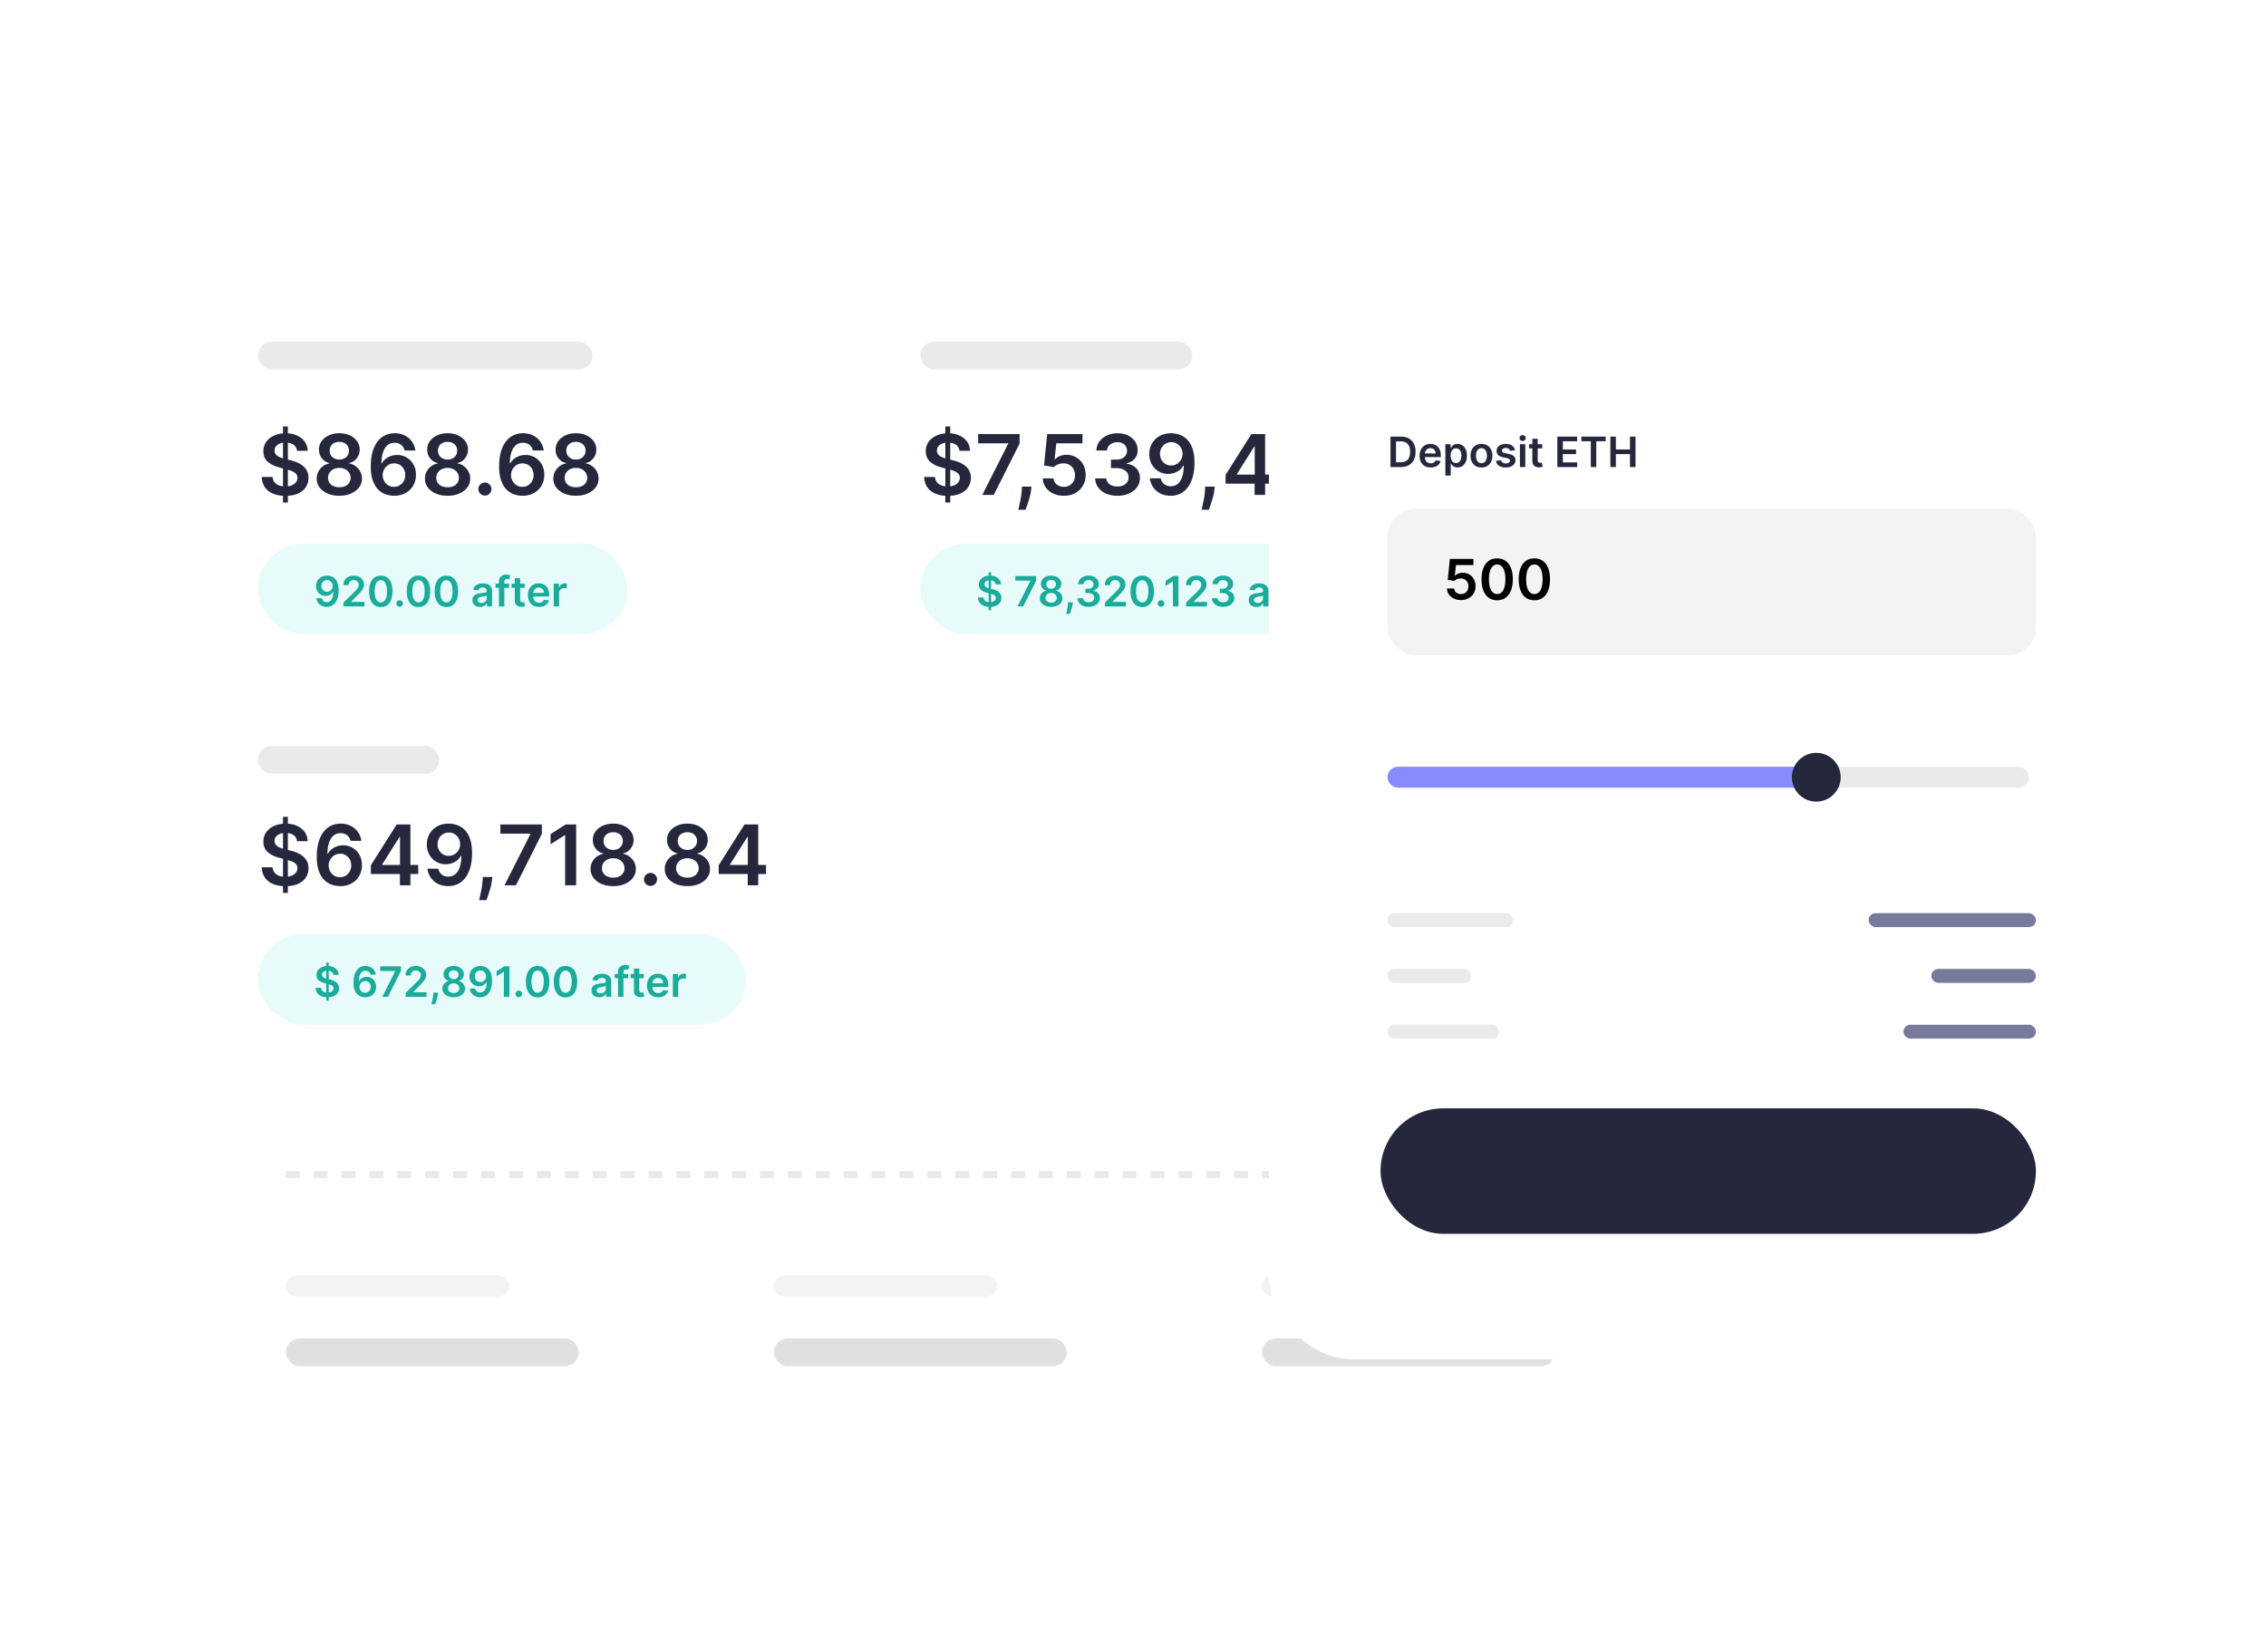 <svg xmlns="http://www.w3.org/2000/svg" width="325" height="237" fill="none" xmlns:v="https://vecta.io/nano"><style><![CDATA[.B{fill:#eaeaea}.C{fill:#25273d}.D{fill:#f1f3f4}.E{fill:#e0e0e0}.F{fill:#e7fcfa}.G{fill:#1aab9b}.H{fill:#787a9b}.I{color-interpolation-filters:sRGB}.J{flood-opacity:0}]]></style><rect opacity=".5" width="325" height="237" rx="16" fill="#fff"/><mask id="A" maskUnits="userSpaceOnUse" x="0" y="0" width="325" height="237" mask-type="alpha"><rect width="325" height="237" rx="16" fill="#fff"/></mask><g mask="url(#A)"><g filter="url(#B)"><rect x="16" y="20" width="245" height="197" rx="16" fill="#fff"/></g><rect x="41" y="183" width="32" height="3" rx="1.5" class="D"/><rect x="41" y="192" width="42" height="4" rx="2" class="E"/><rect x="111" y="183" width="32" height="3" rx="1.5" class="D"/><rect x="111" y="192" width="42" height="4" rx="2" class="E"/><rect x="181" y="183" width="32" height="3" rx="1.5" class="D"/><rect x="181" y="192" width="42" height="4" rx="2" class="E"/><path stroke="#eaeaea" stroke-dasharray="2 2" d="M41 168.5h195"/><path d="M135.588 72.091V61.182h.699v10.909h-.699zm2.016-7.419c-.04-.372-.208-.662-.503-.869s-.673-.311-1.142-.311c-.33 0-.612.05-.848.149s-.416.234-.541.405-.189.365-.192.584c0 .182.041.339.123.473a1.14 1.14 0 0 0 .346.341 2.41 2.41 0 0 0 .481.23 5.17 5.17 0 0 0 .533.158l.818.204a5.62 5.62 0 0 1 .95.311 3.36 3.36 0 0 1 .823.494c.244.199.437.439.579.72s.213.611.213.989a2.36 2.36 0 0 1-.392 1.351c-.261.386-.639.689-1.133.908s-1.087.324-1.786.324c-.679 0-1.268-.105-1.768-.315s-.887-.517-1.168-.921-.429-.895-.452-1.474h1.556c.023.304.116.557.281.759s.379.352.644.452.565.149.894.149a2.45 2.45 0 0 0 .904-.153 1.47 1.47 0 0 0 .614-.435 1.05 1.05 0 0 0 .225-.656c-.002-.227-.069-.415-.2-.562s-.314-.276-.55-.375a5.28 5.28 0 0 0-.818-.273l-.993-.256c-.718-.185-1.287-.465-1.704-.84s-.622-.879-.622-1.504c0-.514.139-.965.417-1.351s.664-.686 1.146-.899 1.03-.324 1.641-.324c.619 0 1.162.108 1.628.324s.837.51 1.104.891.404.813.413 1.304h-1.521zM140.888 71l3.712-7.347v-.06h-4.308v-1.321h5.944v1.351L142.529 71h-1.641zm7.052-1.193l-.056.469a7.03 7.03 0 0 1-.213 1.091l-.315 1.027-.269.737h-1.039l.162-.707.204-1.006c.065-.372.109-.75.132-1.133l.03-.477h1.364zm4.639 1.313c-.568 0-1.077-.106-1.525-.32s-.806-.511-1.07-.886-.401-.804-.418-1.287h1.534a1.21 1.21 0 0 0 .465.878c.281.224.619.337 1.014.337a1.6 1.6 0 0 0 .827-.213 1.53 1.53 0 0 0 .571-.592c.139-.253.207-.541.204-.865.003-.33-.066-.622-.208-.878a1.56 1.56 0 0 0-.584-.601c-.247-.148-.531-.222-.852-.222a2.03 2.03 0 0 0-.772.145 1.58 1.58 0 0 0-.601.392l-1.427-.234.456-4.5h5.062v1.321h-3.754l-.251 2.314h.051c.162-.19.39-.348.686-.473s.619-.192.971-.192c.529 0 1 .125 1.415.375s.742.588.98 1.023.358.932.358 1.491c0 .577-.133 1.091-.4 1.543a2.83 2.83 0 0 1-1.104 1.061c-.469.256-1.011.383-1.628.383zm7.692 0c-.614 0-1.159-.105-1.636-.315s-.85-.503-1.125-.878-.422-.808-.439-1.3h1.602a1.06 1.06 0 0 0 .234.618c.142.173.331.308.567.405s.5.145.793.145a2.02 2.02 0 0 0 .831-.162c.241-.111.43-.264.566-.46a1.13 1.13 0 0 0 .201-.678c.003-.264-.066-.497-.205-.699s-.341-.359-.605-.473-.577-.17-.946-.17h-.771v-1.219h.771c.304 0 .57-.052.797-.158a1.29 1.29 0 0 0 .541-.443c.131-.193.195-.416.192-.669.003-.247-.053-.462-.166-.643s-.269-.328-.473-.43-.439-.153-.712-.153c-.267 0-.514.048-.741.145s-.411.234-.55.413-.213.386-.222.631h-1.521a2.21 2.21 0 0 1 .422-1.287 2.72 2.72 0 0 1 1.091-.869c.454-.21.964-.315 1.53-.315.582 0 1.088.109 1.517.328s.765.507 1.001.874.354.771.354 1.214c.003.492-.142.903-.435 1.236a2.04 2.04 0 0 1-1.142.652v.068c.614.085 1.084.313 1.41.682s.493.822.491 1.368c0 .489-.14.926-.418 1.313s-.656.685-1.142.903-1.037.328-1.662.328zm7.714-8.966a3.58 3.58 0 0 1 1.219.222c.398.142.756.375 1.074.699s.571.751.758 1.291.281 1.207.281 2.003c.003.75-.076 1.42-.238 2.011s-.388 1.085-.686 1.491-.658.716-1.078.929-.894.32-1.419.32c-.552 0-1.04-.108-1.466-.324s-.766-.511-1.027-.886-.422-.804-.482-1.287h1.556c.079.346.241.622.485.827s.559.303.934.303a1.55 1.55 0 0 0 1.397-.788c.327-.526.49-1.256.49-2.19h-.059c-.139.25-.32.466-.541.648s-.473.317-.755.413-.574.145-.886.145c-.511 0-.972-.122-1.381-.367a2.68 2.68 0 0 1-.967-1.006c-.236-.426-.355-.913-.358-1.462 0-.568.131-1.078.392-1.53a2.84 2.84 0 0 1 1.104-1.074c.471-.264 1.022-.394 1.653-.388zm.004 1.278a1.57 1.57 0 0 0-.831.226c-.244.148-.437.349-.579.605a1.73 1.73 0 0 0-.209.848c.003.31.072.591.209.844s.328.453.567.601a1.55 1.55 0 0 0 .826.222c.23 0 .445-.044.644-.132a1.6 1.6 0 0 0 .52-.367 1.74 1.74 0 0 0 .349-.541c.085-.202.127-.415.124-.639a1.66 1.66 0 0 0-.213-.827 1.65 1.65 0 0 0-.576-.609c-.241-.153-.518-.23-.831-.23zm6.236 6.375l-.056.469a6.8 6.8 0 0 1-.213 1.091l-.315 1.027-.268.737h-1.04l.162-.707.204-1.006a9.65 9.65 0 0 0 .132-1.133l.03-.477h1.364zm1.553-.426v-1.257l3.703-5.851h1.048v1.79h-.639l-2.493 3.95v.068h5.169v1.3h-6.788zM179.941 71v-2.003l.017-.562v-6.162h1.492V71h-1.509zm7.183.119c-.418-.003-.825-.075-1.223-.217s-.756-.379-1.074-.703-.571-.76-.758-1.3-.28-1.214-.277-2.016c0-.747.079-1.413.238-1.999s.388-1.08.686-1.483.658-.716 1.078-.929.897-.32 1.419-.32c.549 0 1.035.108 1.458.324s.77.511 1.031.886.423.793.486 1.261h-1.556c-.079-.335-.242-.602-.49-.801s-.554-.303-.929-.303a1.55 1.55 0 0 0-1.397.788c-.324.525-.488 1.247-.49 2.165h.059c.14-.25.32-.465.541-.643s.472-.317.75-.413a2.66 2.66 0 0 1 .891-.149c.511 0 .97.122 1.377.366a2.66 2.66 0 0 1 .971 1.01c.239.426.357.915.354 1.466.003.574-.128 1.09-.392 1.547a2.84 2.84 0 0 1-1.104 1.074c-.472.261-1.021.391-1.649.388zm-.009-1.278a1.55 1.55 0 0 0 .831-.226 1.63 1.63 0 0 0 .58-.609 1.71 1.71 0 0 0 .209-.861c.003-.312-.066-.595-.205-.848a1.55 1.55 0 0 0-1.393-.822c-.23 0-.445.044-.644.132a1.6 1.6 0 0 0-.52.367c-.147.153-.264.332-.349.537s-.125.418-.128.648c.003.304.074.584.213.84s.331.46.575.614.522.23.831.23zM192.029 71l3.711-7.347v-.06h-4.308v-1.321h5.945v1.351L193.669 71h-1.64zm6.19.094a.91.91 0 0 1-.664-.273.88.88 0 0 1-.273-.665.87.87 0 0 1 .273-.656.91.91 0 0 1 .664-.273c.25 0 .468.091.652.273s.283.401.286.656a.91.91 0 0 1-.136.473c-.086.142-.199.256-.341.341a.89.89 0 0 1-.461.124zm5.37.025a3.68 3.68 0 0 1-1.223-.217c-.398-.145-.756-.379-1.074-.703s-.571-.76-.759-1.3-.279-1.214-.277-2.016c0-.747.08-1.413.239-1.999s.388-1.08.686-1.483.658-.716 1.078-.929.897-.32 1.419-.32c.549 0 1.034.108 1.458.324s.77.511 1.031.886.423.793.486 1.261h-1.556a1.41 1.41 0 0 0-.49-.801c-.244-.202-.554-.303-.929-.303a1.55 1.55 0 0 0-1.397.788c-.324.525-.488 1.247-.491 2.165h.06a2.19 2.19 0 0 1 .541-.643c.222-.179.472-.317.75-.413s.578-.149.891-.149c.511 0 .97.122 1.376.366a2.66 2.66 0 0 1 .972 1.01c.239.426.357.915.354 1.466.003.574-.128 1.09-.392 1.547a2.85 2.85 0 0 1-1.104 1.074c-.472.261-1.021.391-1.649.388zm-.009-1.278a1.55 1.55 0 0 0 .831-.226 1.63 1.63 0 0 0 .58-.609 1.72 1.72 0 0 0 .209-.861c.002-.312-.066-.595-.205-.848a1.55 1.55 0 0 0-1.393-.822 1.57 1.57 0 0 0-.644.132 1.6 1.6 0 0 0-.52.367 1.71 1.71 0 0 0-.349.537c-.083.202-.125.418-.128.648.003.304.074.584.213.84s.331.46.575.614.522.23.831.23zm7.726 1.278c-.614 0-1.159-.105-1.636-.315s-.85-.503-1.125-.878-.422-.808-.439-1.3h1.602a1.06 1.06 0 0 0 .234.618c.143.173.331.308.567.405s.5.145.793.145a2.02 2.02 0 0 0 .831-.162c.241-.111.43-.264.567-.46s.203-.422.2-.678a1.17 1.17 0 0 0-.205-.699c-.139-.202-.341-.359-.605-.473s-.577-.17-.946-.17h-.771v-1.219h.771c.304 0 .57-.052.797-.158s.411-.253.541-.443.195-.416.192-.669c.003-.247-.053-.462-.166-.643s-.269-.328-.473-.43-.439-.153-.712-.153c-.267 0-.514.048-.741.145s-.411.234-.55.413-.213.386-.222.631h-1.521a2.21 2.21 0 0 1 .422-1.287 2.72 2.72 0 0 1 1.091-.869c.454-.21.964-.315 1.53-.315.582 0 1.088.109 1.517.328s.765.507 1.001.874.354.771.354 1.214c.003.492-.142.903-.435 1.236a2.04 2.04 0 0 1-1.142.652v.068c.614.085 1.084.313 1.411.682s.493.822.49 1.368c0 .489-.14.926-.418 1.313s-.656.685-1.142.903-1.037.328-1.662.328z" class="C"/><rect x="132" y="49" width="39" height="4" rx="2" class="B"/><rect x="132" y="78" width="69" height="13" rx="6.5" class="F"/><path d="M141.794 87.546v-5.455h.349v5.455h-.349zm1.008-3.71a.58.58 0 0 0-.252-.435c-.146-.104-.336-.156-.571-.156-.164 0-.306.025-.424.075s-.208.117-.27.202-.095.183-.096.292c0 .091.021.17.062.237a.56.56 0 0 0 .172.17c.073.045.153.084.241.115a2.6 2.6 0 0 0 .266.079l.409.102a2.82 2.82 0 0 1 .476.156c.153.065.29.148.411.247a1.1 1.1 0 0 1 .29.36c.071.141.106.305.106.494a1.18 1.18 0 0 1-.196.675c-.131.193-.319.344-.567.454s-.543.162-.892.162c-.34 0-.635-.053-.885-.158s-.443-.258-.583-.46-.215-.448-.226-.737h.777a.67.67 0 0 0 .141.379c.082.101.19.176.322.226a1.27 1.27 0 0 0 .447.075c.172 0 .323-.026.452-.077a.73.73 0 0 0 .307-.217c.074-.094.111-.203.113-.328-.002-.114-.035-.207-.1-.281a.74.74 0 0 0-.275-.187 2.67 2.67 0 0 0-.409-.136l-.497-.128c-.359-.092-.643-.232-.852-.42s-.311-.44-.311-.752a1.12 1.12 0 0 1 .209-.675c.14-.193.331-.343.573-.45s.515-.162.82-.162.581.054.814.162.418.255.552.445a1.14 1.14 0 0 1 .206.652h-.76zm3.13 3.164l1.856-3.673v-.03h-2.154v-.66h2.972v.675L146.753 87h-.821zm4.825.06a2.1 2.1 0 0 1-.843-.16c-.245-.107-.437-.252-.576-.437a1.02 1.02 0 0 1-.204-.633 1.04 1.04 0 0 1 .119-.505c.081-.153.19-.281.328-.383s.294-.17.465-.198v-.03a.92.92 0 0 1-.546-.343c-.138-.18-.206-.388-.204-.624a.99.99 0 0 1 .187-.601c.127-.176.3-.315.52-.416a1.77 1.77 0 0 1 .754-.153c.28 0 .529.051.748.153s.394.239.52.416.192.376.192.601a.99.99 0 0 1-.211.624.92.92 0 0 1-.539.343v.03a1.03 1.03 0 0 1 .46.198c.138.102.247.23.328.383s.124.322.124.505a1.03 1.03 0 0 1-.209.633c-.139.185-.331.33-.575.437s-.522.16-.838.16zm0-.609a1.01 1.01 0 0 0 .426-.083c.121-.057.215-.136.282-.239a.65.65 0 0 0 .102-.354.66.66 0 0 0-.109-.369.71.71 0 0 0-.287-.254c-.121-.061-.259-.092-.414-.092a.92.92 0 0 0-.417.092.73.73 0 0 0-.29.254.64.64 0 0 0-.102.369c-.002.133.031.251.098.354s.16.18.281.236.266.085.43.085zm0-1.988c.134 0 .252-.027.354-.081s.185-.129.245-.226a.64.64 0 0 0 .092-.335.63.63 0 0 0-.09-.328c-.058-.095-.139-.168-.243-.22a.78.78 0 0 0-.358-.079c-.138 0-.259.026-.364.079s-.185.124-.243.22a.61.61 0 0 0-.083.328c-.001.126.027.238.085.335s.142.17.245.226.225.081.36.081zm3.107 1.941l-.027.234c-.02.179-.056.361-.107.545l-.158.514-.134.369h-.52l.081-.354.103-.503a5.29 5.29 0 0 0 .066-.567l.015-.239h.681zm2.275.656c-.306 0-.579-.053-.818-.158s-.425-.251-.562-.439a1.14 1.14 0 0 1-.22-.65h.801a.53.53 0 0 0 .118.309.7.7 0 0 0 .283.202c.118.048.25.072.396.072a1.01 1.01 0 0 0 .416-.081c.12-.055.215-.132.283-.23s.102-.211.1-.339a.58.58 0 0 0-.102-.35c-.07-.101-.17-.18-.303-.237a1.18 1.18 0 0 0-.473-.085h-.385v-.609h.385c.152 0 .285-.026.399-.079a.64.64 0 0 0 .27-.222.56.56 0 0 0 .096-.335c.002-.124-.026-.231-.083-.322a.56.56 0 0 0-.236-.215.78.78 0 0 0-.356-.077.94.94 0 0 0-.371.072.68.68 0 0 0-.275.207c-.069.088-.106.193-.11.315h-.761a1.11 1.11 0 0 1 .211-.644 1.36 1.36 0 0 1 .545-.435c.228-.105.482-.158.765-.158.291 0 .544.055.759.164s.383.254.5.437a1.1 1.1 0 0 1 .177.607c.002.246-.071.452-.217.618a1.02 1.02 0 0 1-.571.326v.034c.307.043.542.156.705.341s.247.411.245.684a1.09 1.09 0 0 1-.209.656c-.137.192-.328.342-.571.452a1.99 1.99 0 0 1-.831.164zm2.343-.06v-.571l1.514-1.485.363-.39a1.44 1.44 0 0 0 .217-.33.82.82 0 0 0 .072-.341c0-.138-.031-.256-.093-.354a.63.63 0 0 0-.258-.23.83.83 0 0 0-.373-.081.77.77 0 0 0-.377.09.62.62 0 0 0-.252.249c-.058.108-.087.237-.087.386h-.752a1.34 1.34 0 0 1 .19-.722c.126-.205.3-.363.522-.475s.478-.168.767-.168.549.055.771.164a1.26 1.26 0 0 1 .516.45c.123.19.185.408.185.652 0 .163-.031.324-.094.482s-.172.332-.33.524-.376.424-.658.697l-.753.765v.03h1.901V87h-2.991zm5.339.083c-.351 0-.652-.089-.903-.266s-.443-.437-.578-.773-.2-.745-.2-1.221.069-.881.202-1.214.328-.591.578-.767a1.53 1.53 0 0 1 .901-.264 1.53 1.53 0 0 1 .901.264c.252.176.444.432.578.767s.202.74.202 1.214-.067.885-.202 1.223-.326.594-.578.771-.55.266-.901.266zm0-.667c.273 0 .488-.134.646-.403s.238-.667.238-1.191a3.03 3.03 0 0 0-.108-.874c-.073-.236-.175-.413-.307-.533s-.289-.181-.469-.181c-.271 0-.486.135-.643.405s-.238.663-.239 1.183c-.001.348.033.641.104.878s.175.416.307.537a.68.68 0 0 0 .471.179zm2.703.631a.46.46 0 0 1-.333-.136c-.092-.091-.137-.202-.136-.332a.44.44 0 0 1 .136-.328.46.46 0 0 1 .333-.136.45.45 0 0 1 .469.465.46.46 0 0 1-.069.236c-.042.071-.099.128-.17.171s-.146.062-.23.062zm2.492-4.41V87h-.79v-3.594h-.026l-1.02.652v-.724l1.084-.697h.752zM170.124 87v-.571l1.515-1.485.362-.39c.097-.114.169-.224.218-.33a.82.82 0 0 0 .072-.341.64.64 0 0 0-.094-.354c-.062-.099-.148-.176-.258-.23s-.233-.081-.372-.081a.77.77 0 0 0-.378.09c-.108.058-.191.141-.251.249s-.087.237-.087.386h-.752a1.35 1.35 0 0 1 .189-.722c.127-.205.301-.363.522-.475s.479-.168.767-.168.55.055.772.164.393.259.515.45.186.408.186.652c0 .163-.032.324-.094.482s-.173.332-.33.524-.376.424-.659.697l-.752.765v.03h1.901V87h-2.992zm5.293.06c-.307 0-.58-.053-.818-.158s-.425-.251-.563-.439a1.13 1.13 0 0 1-.219-.65h.801a.53.53 0 0 0 .117.309.7.7 0 0 0 .283.202 1.04 1.04 0 0 0 .397.072 1.01 1.01 0 0 0 .415-.081.68.68 0 0 0 .283-.23c.069-.098.102-.211.101-.339a.59.59 0 0 0-.103-.35.68.68 0 0 0-.302-.237c-.131-.057-.289-.085-.473-.085h-.386v-.609h.386c.152 0 .285-.026.398-.079a.65.65 0 0 0 .271-.222c.065-.097.097-.208.096-.335s-.027-.231-.083-.322a.57.57 0 0 0-.237-.215c-.101-.051-.219-.077-.356-.077s-.257.024-.37.072a.67.67 0 0 0-.275.207.52.52 0 0 0-.111.315h-.761a1.11 1.11 0 0 1 .211-.644c.137-.186.318-.331.546-.435a1.8 1.8 0 0 1 .765-.158c.291 0 .544.055.758.164s.383.254.501.437a1.1 1.1 0 0 1 .177.607c.001.246-.071.452-.218.618a1.02 1.02 0 0 1-.571.326v.034c.307.043.542.156.705.341s.247.411.246.684c0 .244-.07.463-.209.656s-.328.342-.571.452-.519.164-.831.164zm4.78.006c-.207 0-.394-.037-.56-.111s-.295-.186-.392-.332-.143-.327-.143-.541c0-.185.034-.337.103-.458a.79.79 0 0 1 .279-.29c.118-.072.25-.127.398-.164a3.25 3.25 0 0 1 .462-.083l.467-.053c.119-.017.206-.043.26-.077s.083-.09.083-.164v-.013c0-.16-.047-.285-.143-.373s-.232-.132-.411-.132c-.189 0-.339.041-.449.123s-.184.18-.222.292l-.72-.102c.057-.199.15-.365.281-.499a1.23 1.23 0 0 1 .479-.303 1.84 1.84 0 0 1 .627-.102c.158 0 .315.018.471.055s.299.098.428.183a.92.92 0 0 1 .311.343c.08.145.119.326.119.543V87h-.741v-.45h-.026c-.046.091-.113.176-.198.256a.95.95 0 0 1-.317.19c-.127.047-.275.07-.446.07zm.201-.567c.155 0 .289-.031.402-.092s.201-.145.262-.247.094-.214.094-.335v-.386c-.024.02-.065.038-.123.055s-.121.032-.192.045l-.211.034-.181.025c-.115.016-.218.041-.309.077a.51.51 0 0 0-.215.149c-.053.063-.079.144-.079.243 0 .142.052.249.155.322s.236.109.397.109zm3.961-2.772v.597h-1.935v-.597h1.935zM182.908 87v-3.582c0-.22.045-.403.136-.55a.86.86 0 0 1 .371-.328 1.2 1.2 0 0 1 .515-.109c.134 0 .253.011.356.032l.23.057-.153.597c-.033-.01-.074-.02-.124-.03a.74.74 0 0 0-.166-.017c-.143 0-.245.035-.305.104s-.087.166-.087.294V87h-.773zm3.689-3.273v.597h-1.881v-.597h1.881zm-1.417-.784h.771v3.072c0 .104.016.183.047.239s.076.091.128.111.111.03.175.03c.048 0 .092-.004.132-.011l.094-.019.13.603a1.83 1.83 0 0 1-.177.047 1.45 1.45 0 0 1-.277.03 1.26 1.26 0 0 1-.522-.087c-.155-.065-.278-.166-.369-.303s-.133-.307-.132-.511v-3.2zm3.476 4.121c-.328 0-.612-.068-.85-.205s-.42-.332-.548-.584-.192-.55-.192-.893c0-.337.064-.632.192-.886a1.45 1.45 0 0 1 .541-.596 1.52 1.52 0 0 1 .816-.215 1.65 1.65 0 0 1 .571.098 1.29 1.29 0 0 1 .478.298c.139.135.248.307.328.516s.119.455.119.742v.237h-2.683v-.52h1.944c-.002-.148-.034-.279-.096-.394a.7.7 0 0 0-.262-.275c-.111-.067-.24-.1-.388-.1-.158 0-.296.038-.416.115s-.212.175-.279.298a.87.87 0 0 0-.1.403v.454c0 .19.035.354.105.49a.74.74 0 0 0 .291.311c.125.071.272.107.439.107.113 0 .214-.016.305-.047a.68.68 0 0 0 .237-.143.6.6 0 0 0 .151-.232l.72.081c-.045.19-.132.356-.26.498a1.26 1.26 0 0 1-.486.328c-.197.077-.423.115-.677.115zm2.107-.064v-3.273h.748v.545h.034c.06-.189.162-.335.307-.437s.313-.155.501-.155l.143.006a.96.96 0 0 1 .134.015v.709c-.033-.011-.085-.021-.156-.03s-.137-.015-.202-.015c-.141 0-.267.031-.379.092a.67.67 0 0 0-.262.249.7.7 0 0 0-.096.369V87h-.772z" class="G"/><rect x="37" y="49" width="48" height="4" rx="2" class="B"/><path d="M40.588 72.091V61.182h.699v10.909h-.699zm2.016-7.419c-.04-.372-.207-.662-.503-.869s-.673-.311-1.142-.311c-.329 0-.612.05-.848.149s-.416.234-.541.405-.189.365-.192.584c0 .182.041.339.124.473a1.13 1.13 0 0 0 .345.341c.145.091.305.168.481.23a5.18 5.18 0 0 0 .533.158l.818.204c.329.077.646.18.95.311a3.35 3.35 0 0 1 .822.494c.244.199.438.439.579.72s.213.611.213.989c0 .511-.131.962-.392 1.351s-.639.689-1.133.908-1.087.324-1.786.324c-.679 0-1.268-.105-1.768-.315s-.886-.517-1.168-.921-.429-.895-.452-1.474h1.555c.023.304.116.557.281.759a1.49 1.49 0 0 0 .643.452 2.55 2.55 0 0 0 .895.149c.344 0 .645-.051.903-.153s.466-.25.614-.435a1.05 1.05 0 0 0 .226-.656c-.003-.227-.07-.415-.2-.562a1.47 1.47 0 0 0-.55-.375c-.233-.102-.506-.193-.818-.273l-.993-.256c-.719-.185-1.287-.465-1.705-.84s-.622-.879-.622-1.504a2.25 2.25 0 0 1 .418-1.351c.281-.386.663-.686 1.146-.899s1.03-.324 1.641-.324c.619 0 1.162.108 1.628.324s.837.51 1.104.891.405.813.413 1.304h-1.521zm6.067 6.447c-.633 0-1.196-.106-1.687-.32s-.872-.504-1.151-.874a2.05 2.05 0 0 1-.409-1.266c-.003-.367.077-.703.239-1.01a2.25 2.25 0 0 1 .656-.767c.278-.207.588-.34.929-.396v-.06c-.449-.099-.812-.328-1.091-.686a1.98 1.98 0 0 1-.409-1.249c-.003-.449.122-.849.375-1.202s.599-.629 1.04-.831.943-.307 1.508-.307c.56 0 1.058.102 1.496.307s.787.479 1.04.831.383.753.383 1.202c0 .472-.141.888-.422 1.249a1.84 1.84 0 0 1-1.078.686v.06c.341.057.648.189.921.396a2.25 2.25 0 0 1 .656.767 2.1 2.1 0 0 1 .247 1.01 2.06 2.06 0 0 1-.418 1.266c-.278.369-.662.66-1.151.874s-1.044.32-1.675.32zm0-1.219c.327 0 .611-.055.852-.166a1.33 1.33 0 0 0 .563-.477 1.29 1.29 0 0 0 .205-.707c-.003-.278-.075-.524-.217-.737s-.331-.385-.575-.507-.517-.183-.827-.183-.591.061-.835.183a1.46 1.46 0 0 0-.58.507c-.139.213-.207.459-.205.737a1.24 1.24 0 0 0 .196.707 1.34 1.34 0 0 0 .563.473c.244.114.531.171.861.171zm0-3.976c.267 0 .503-.054.707-.162s.371-.258.49-.452.18-.416.183-.669c-.003-.25-.062-.469-.179-.656s-.278-.337-.486-.439-.446-.158-.716-.158c-.276 0-.519.053-.729.158s-.369.249-.486.439-.169.406-.166.656c-.003.253.054.476.17.669s.283.341.49.452.45.162.72.162zm7.84 5.195c-.418-.003-.825-.075-1.223-.217s-.756-.379-1.074-.703-.571-.76-.758-1.3-.28-1.214-.277-2.016c0-.747.08-1.413.239-1.999s.388-1.08.686-1.483.658-.716 1.078-.929a3.11 3.11 0 0 1 1.419-.32c.548 0 1.034.108 1.457.324s.77.511 1.031.886.423.793.486 1.261h-1.555c-.08-.335-.243-.602-.49-.801s-.554-.303-.929-.303c-.605 0-1.071.263-1.398.788s-.487 1.247-.49 2.165h.06c.139-.25.32-.465.541-.643s.472-.317.75-.413.578-.149.891-.149c.511 0 .97.122 1.377.366s.733.581.971 1.01.357.915.354 1.466c.003.574-.128 1.09-.392 1.547s-.632.813-1.104 1.074-1.021.391-1.649.388zm-.009-1.278c.31 0 .587-.075.831-.226s.438-.354.579-.609.212-.543.209-.861c.003-.312-.065-.595-.205-.848a1.56 1.56 0 0 0-.567-.601c-.241-.148-.517-.222-.827-.222a1.57 1.57 0 0 0-.643.132 1.6 1.6 0 0 0-.52.367 1.72 1.72 0 0 0-.349.537c-.082.202-.125.418-.128.648.003.304.074.584.213.84s.331.46.575.614a1.53 1.53 0 0 0 .831.23zm7.696 1.278c-.634 0-1.196-.106-1.687-.32s-.872-.504-1.151-.874a2.05 2.05 0 0 1-.409-1.266c-.003-.367.077-.703.239-1.01s.381-.562.656-.767.588-.34.929-.396v-.06c-.449-.099-.812-.328-1.091-.686a1.98 1.98 0 0 1-.409-1.249c-.003-.449.122-.849.375-1.202s.599-.629 1.04-.831.943-.307 1.509-.307c.56 0 1.058.102 1.496.307s.787.479 1.04.831.383.753.383 1.202c0 .472-.141.888-.422 1.249a1.84 1.84 0 0 1-1.078.686v.06c.341.057.648.189.92.396a2.25 2.25 0 0 1 .656.767 2.1 2.1 0 0 1 .247 1.01 2.06 2.06 0 0 1-.418 1.266c-.278.369-.662.66-1.15.874s-1.044.32-1.675.32zm0-1.219c.327 0 .611-.055.852-.166a1.33 1.33 0 0 0 .563-.477 1.29 1.29 0 0 0 .205-.707c-.003-.278-.075-.524-.217-.737s-.331-.385-.575-.507-.517-.183-.827-.183-.591.061-.835.183a1.46 1.46 0 0 0-.58.507c-.139.213-.207.459-.205.737a1.24 1.24 0 0 0 .196.707 1.34 1.34 0 0 0 .563.473c.244.114.531.171.861.171zm0-3.976c.267 0 .503-.054.707-.162s.371-.258.49-.452.18-.416.183-.669c-.003-.25-.062-.469-.179-.656s-.279-.337-.486-.439-.446-.158-.716-.158c-.276 0-.519.053-.729.158s-.369.249-.486.439-.169.406-.166.656c-.003.253.054.476.17.669s.283.341.49.452.45.162.72.162zm5.353 5.169c-.258 0-.48-.091-.665-.273s-.276-.403-.273-.665c-.003-.256.088-.474.273-.656s.406-.273.665-.273a.9.9 0 0 1 .652.273c.188.182.283.401.285.656a.91.91 0 0 1-.136.473.98.98 0 0 1-.341.341c-.139.082-.293.124-.46.124zm5.369.025c-.418-.003-.825-.075-1.223-.217s-.756-.379-1.074-.703-.571-.76-.759-1.3-.28-1.214-.277-2.016c0-.747.08-1.413.239-1.999s.388-1.08.686-1.483.658-.716 1.078-.929a3.11 3.11 0 0 1 1.419-.32c.548 0 1.034.108 1.457.324s.77.511 1.031.886.423.793.486 1.261h-1.555c-.079-.335-.243-.602-.49-.801s-.554-.303-.929-.303c-.605 0-1.071.263-1.398.788s-.487 1.247-.49 2.165h.06c.139-.25.32-.465.541-.643s.472-.317.75-.413.578-.149.891-.149c.511 0 .97.122 1.376.366s.733.581.972 1.01.356.915.354 1.466c.003.574-.128 1.09-.392 1.547s-.632.813-1.104 1.074-1.021.391-1.649.388zm-.008-1.278c.31 0 .587-.075.831-.226s.438-.354.579-.609a1.71 1.71 0 0 0 .209-.861c.003-.312-.065-.595-.204-.848a1.56 1.56 0 0 0-.567-.601c-.242-.148-.517-.222-.827-.222-.23 0-.445.044-.644.132a1.6 1.6 0 0 0-.52.367 1.72 1.72 0 0 0-.349.537c-.082.202-.125.418-.128.648.003.304.074.584.213.84s.331.46.575.614a1.53 1.53 0 0 0 .831.23zm7.696 1.278c-.633 0-1.196-.106-1.687-.32s-.872-.504-1.151-.874a2.05 2.05 0 0 1-.409-1.266c-.003-.367.077-.703.239-1.01a2.25 2.25 0 0 1 .656-.767c.278-.207.588-.34.929-.396v-.06c-.449-.099-.812-.328-1.091-.686a1.98 1.98 0 0 1-.409-1.249c-.003-.449.122-.849.375-1.202s.599-.629 1.04-.831.943-.307 1.508-.307c.56 0 1.058.102 1.496.307s.787.479 1.04.831.383.753.383 1.202c0 .472-.141.888-.422 1.249a1.84 1.84 0 0 1-1.078.686v.06c.341.057.648.189.921.396a2.25 2.25 0 0 1 .656.767 2.1 2.1 0 0 1 .247 1.01 2.06 2.06 0 0 1-.418 1.266c-.278.369-.662.66-1.151.874s-1.044.32-1.675.32zm0-1.219c.327 0 .611-.055.852-.166a1.33 1.33 0 0 0 .563-.477 1.29 1.29 0 0 0 .204-.707c-.003-.278-.075-.524-.217-.737s-.331-.385-.575-.507-.517-.183-.827-.183-.591.061-.835.183a1.46 1.46 0 0 0-.58.507c-.139.213-.207.459-.204.737a1.24 1.24 0 0 0 .196.707 1.34 1.34 0 0 0 .563.473c.244.114.531.171.861.171zm0-3.976c.267 0 .503-.054.707-.162s.371-.258.49-.452.18-.416.183-.669c-.003-.25-.062-.469-.179-.656s-.278-.337-.486-.439-.446-.158-.716-.158c-.276 0-.519.053-.729.158s-.369.249-.486.439-.169.406-.166.656c-.003.253.054.476.171.669s.283.341.49.452.45.162.72.162z" class="C"/><rect x="37" y="78" width="53" height="13" rx="6.5" class="F"/><path d="M46.903 82.577c.209.001.412.038.609.111s.378.188.537.349.285.376.379.646.141.604.141 1.001a3.76 3.76 0 0 1-.119 1.006c-.08.294-.194.543-.343.746s-.329.358-.539.465-.447.16-.71.16a1.6 1.6 0 0 1-.733-.162c-.212-.108-.383-.256-.514-.443a1.41 1.41 0 0 1-.241-.643h.778c.04.173.121.311.243.413s.279.151.467.151c.303 0 .536-.131.699-.394s.245-.628.245-1.095h-.03a1.12 1.12 0 0 1-.271.324 1.23 1.23 0 0 1-.377.207 1.34 1.34 0 0 1-.443.072 1.32 1.32 0 0 1-.69-.183c-.203-.122-.364-.29-.484-.503a1.5 1.5 0 0 1-.179-.731 1.5 1.5 0 0 1 .196-.765c.132-.227.316-.406.552-.537s.511-.197.827-.194zm.002.639c-.153 0-.292.038-.416.113a.8.8 0 0 0-.29.303c-.07.126-.104.268-.104.424a.89.89 0 0 0 .104.422.8.8 0 0 0 .283.3c.121.074.259.111.413.111.115 0 .222-.022.322-.066a.8.8 0 0 0 .26-.183c.075-.079.133-.17.175-.271s.063-.207.062-.32a.83.83 0 0 0-.107-.413.82.82 0 0 0-.288-.305c-.121-.077-.259-.115-.416-.115zM49.278 87v-.571l1.515-1.485.362-.39a1.43 1.43 0 0 0 .217-.33c.048-.106.072-.22.072-.341 0-.138-.031-.256-.094-.354s-.148-.176-.258-.23a.83.83 0 0 0-.373-.081c-.144 0-.269.03-.377.09s-.192.141-.252.249-.087.237-.087.386h-.752c0-.277.063-.518.19-.722a1.28 1.28 0 0 1 .522-.475c.223-.112.479-.168.767-.168s.55.055.771.164.393.259.516.45a1.17 1.17 0 0 1 .185.652c0 .163-.031.324-.094.482s-.173.332-.33.524-.376.424-.658.697l-.752.765v.03h1.901V87h-2.992zm5.34.083c-.351 0-.652-.089-.903-.266s-.443-.437-.577-.773-.2-.745-.2-1.221.069-.881.202-1.214.327-.591.577-.767.552-.264.901-.264.65.088.901.264a1.65 1.65 0 0 1 .577.767c.135.335.202.74.202 1.214s-.068.885-.202 1.223-.326.594-.577.771-.55.266-.901.266zm0-.667c.273 0 .488-.134.646-.403s.239-.667.239-1.191c0-.347-.036-.638-.109-.874s-.175-.413-.307-.533a.67.67 0 0 0-.469-.181c-.271 0-.486.135-.643.405s-.237.663-.239 1.183c-.001.348.033.641.104.878s.175.416.307.537a.68.68 0 0 0 .471.179zm2.703.631c-.129 0-.24-.045-.332-.136a.44.44 0 0 1-.136-.332c-.001-.128.044-.237.136-.328s.203-.136.332-.136a.45.45 0 0 1 .326.136c.094.091.141.2.143.328-.001.087-.024.165-.068.236a.49.49 0 0 1-.17.171c-.07.041-.146.062-.23.062zm2.7.036c-.351 0-.652-.089-.903-.266s-.442-.437-.577-.773-.2-.745-.2-1.221.069-.881.202-1.214.328-.591.578-.767a1.53 1.53 0 0 1 .901-.264 1.53 1.53 0 0 1 .901.264 1.65 1.65 0 0 1 .577.767c.135.335.202.74.202 1.214s-.067.885-.202 1.223-.326.594-.577.771-.55.266-.901.266zm0-.667c.273 0 .488-.134.646-.403s.239-.667.239-1.191c0-.347-.036-.638-.109-.874s-.175-.413-.307-.533a.67.67 0 0 0-.469-.181c-.271 0-.486.135-.643.405s-.237.663-.239 1.183c-.001.348.033.641.104.878s.175.416.307.537a.68.68 0 0 0 .471.179zm4.002.667c-.351 0-.652-.089-.903-.266s-.443-.437-.577-.773-.2-.745-.2-1.221.069-.881.202-1.214.327-.591.577-.767.552-.264.901-.264.65.088.901.264a1.65 1.65 0 0 1 .577.767c.135.335.202.74.202 1.214s-.067.885-.202 1.223-.326.594-.577.771-.55.266-.901.266zm0-.667c.273 0 .488-.134.646-.403s.239-.667.239-1.191c0-.347-.036-.638-.109-.874s-.175-.413-.307-.533a.67.67 0 0 0-.469-.181c-.271 0-.486.135-.643.405s-.237.663-.239 1.183c-.001.348.033.641.104.878s.175.416.307.537a.68.68 0 0 0 .471.179zm4.828.65c-.207 0-.394-.037-.56-.111s-.295-.186-.392-.332-.143-.327-.143-.541c0-.185.034-.337.102-.458a.79.79 0 0 1 .279-.29 1.41 1.41 0 0 1 .398-.164c.149-.038.303-.066.462-.083l.467-.053c.119-.017.206-.043.26-.077s.083-.09.083-.164v-.013c0-.16-.048-.285-.143-.373s-.232-.132-.411-.132c-.189 0-.339.041-.45.123s-.183.18-.222.292l-.72-.102a1.15 1.15 0 0 1 .281-.499c.131-.135.291-.236.479-.303s.398-.102.626-.102c.158 0 .315.018.471.055s.299.098.428.183a.92.92 0 0 1 .311.343c.079.145.119.326.119.543V87h-.742v-.45h-.026a.94.94 0 0 1-.198.256c-.084.078-.19.141-.317.19a1.28 1.28 0 0 1-.445.07zm.2-.567a.84.84 0 0 0 .403-.092c.114-.062.201-.145.262-.247a.63.63 0 0 0 .094-.335v-.386c-.024.02-.065.038-.124.055a1.74 1.74 0 0 1-.192.045l-.211.034-.181.025a1.35 1.35 0 0 0-.309.077c-.091.036-.163.085-.215.149s-.079.144-.079.243c0 .142.052.249.156.322s.236.109.396.109zm3.961-2.772v.597h-1.935v-.597h1.935zM71.56 87v-3.582c0-.22.046-.403.136-.55a.86.86 0 0 1 .371-.328 1.2 1.2 0 0 1 .516-.109 1.78 1.78 0 0 1 .356.032l.23.057-.153.597a1.34 1.34 0 0 0-.124-.03c-.05-.011-.105-.017-.166-.017-.144 0-.245.035-.305.104s-.087.166-.087.294V87h-.773zm3.689-3.273v.597h-1.881v-.597h1.881zm-1.417-.784h.771v3.072c0 .104.016.183.047.239s.075.091.128.111.111.03.175.03c.048 0 .092-.004.132-.011l.094-.019.13.603a1.7 1.7 0 0 1-.177.047 1.44 1.44 0 0 1-.277.03c-.193.006-.367-.023-.522-.087a.81.81 0 0 1-.369-.303c-.09-.136-.133-.307-.132-.511v-3.2zm3.476 4.121c-.328 0-.611-.068-.85-.205s-.42-.332-.548-.584-.192-.55-.192-.893a1.95 1.95 0 0 1 .192-.886 1.45 1.45 0 0 1 .541-.596c.232-.144.504-.215.816-.215a1.65 1.65 0 0 1 .571.098 1.29 1.29 0 0 1 .477.298c.139.135.249.307.328.516s.119.455.119.742v.237h-2.683v-.52h1.943a.83.83 0 0 0-.096-.394c-.062-.117-.15-.208-.262-.275s-.24-.1-.388-.1a.75.75 0 0 0-.415.115c-.119.075-.212.175-.279.298a.86.86 0 0 0-.1.403v.454c0 .19.035.354.104.49s.167.239.292.311.271.107.439.107c.112 0 .214-.016.305-.047s.17-.08.236-.143.117-.14.151-.232l.72.081a1.12 1.12 0 0 1-.26.498c-.126.141-.288.25-.486.328a1.86 1.86 0 0 1-.678.115zM79.416 87v-3.273h.748v.545h.034c.06-.189.162-.335.307-.437s.313-.155.501-.155l.143.006c.054.003.099.008.134.015v.709c-.033-.011-.085-.021-.156-.03s-.137-.015-.202-.015a.78.78 0 0 0-.379.092.67.67 0 0 0-.262.249c-.064.106-.096.229-.096.369V87h-.771z" class="G"/><rect x="37" y="107" width="26" height="4" rx="2" class="B"/><path d="M40.588 128.091v-10.909h.699v10.909h-.699zm2.016-7.419a1.16 1.16 0 0 0-.503-.869c-.293-.208-.673-.312-1.142-.312-.329 0-.612.05-.848.15s-.416.234-.541.404a.99.99 0 0 0-.192.584.88.88 0 0 0 .124.473c.085.134.2.247.345.341a2.4 2.4 0 0 0 .481.23c.176.063.354.115.533.158l.818.205c.329.076.646.18.95.311s.581.295.822.494.438.439.579.72.213.611.213.989c0 .511-.131.961-.392 1.351s-.639.688-1.133.907-1.087.324-1.786.324c-.679 0-1.268-.105-1.768-.315s-.886-.517-1.168-.921-.429-.895-.452-1.474h1.555c.023.304.116.557.281.758s.379.353.643.452.565.149.895.149c.344 0 .645-.051.903-.153s.466-.25.614-.435a1.05 1.05 0 0 0 .226-.656c-.003-.227-.07-.415-.2-.563s-.314-.275-.55-.375-.506-.193-.818-.272l-.993-.256c-.719-.185-1.287-.464-1.705-.839s-.622-.88-.622-1.505c0-.514.139-.964.418-1.351a2.76 2.76 0 0 1 1.146-.899c.483-.216 1.03-.324 1.641-.324.619 0 1.162.108 1.628.324s.837.51 1.104.891.405.812.413 1.304h-1.521zm6.161 6.447a3.69 3.69 0 0 1-1.223-.217c-.398-.145-.756-.379-1.074-.703s-.571-.76-.758-1.3-.28-1.214-.277-2.015c0-.748.079-1.414.239-1.999s.388-1.08.686-1.483a3.03 3.03 0 0 1 1.078-.929c.423-.213.896-.32 1.419-.32.548 0 1.034.108 1.457.324s.77.512 1.031.887.423.792.486 1.261h-1.555c-.08-.335-.243-.602-.49-.801s-.554-.303-.929-.303c-.605 0-1.071.263-1.398.789s-.487 1.247-.49 2.164h.06c.139-.25.32-.464.541-.643a2.46 2.46 0 0 1 .75-.413 2.64 2.64 0 0 1 .891-.15c.511 0 .97.123 1.377.367s.733.581.972 1.01.357.915.354 1.466c.003.574-.128 1.089-.392 1.547s-.632.812-1.104 1.074-1.021.39-1.649.387zm-.009-1.278c.31 0 .587-.075.831-.226s.438-.354.579-.609a1.71 1.71 0 0 0 .209-.861c.003-.313-.065-.595-.205-.848a1.56 1.56 0 0 0-.567-.601 1.55 1.55 0 0 0-.827-.222c-.23 0-.445.044-.643.133a1.6 1.6 0 0 0-.52.366 1.71 1.71 0 0 0-.349.537 1.76 1.76 0 0 0-.128.648c.003.304.074.583.213.839a1.64 1.64 0 0 0 .575.614c.244.153.521.23.831.23zm4.436-.46v-1.257l3.703-5.851h1.048v1.789h-.639l-2.493 3.951v.068h5.169v1.3h-6.788zM57.356 127v-2.003l.017-.562v-6.162h1.491V127h-1.508zm7.016-8.847c.418.003.824.077 1.219.222a2.83 2.83 0 0 1 1.074.699c.318.321.571.751.758 1.291s.281 1.207.281 2.003c.003.75-.077 1.42-.239 2.011s-.388 1.085-.686 1.492a3.03 3.03 0 0 1-1.078.929c-.42.213-.893.319-1.419.319-.551 0-1.04-.108-1.466-.324s-.766-.511-1.027-.886-.422-.804-.482-1.287h1.555c.079.347.241.622.486.827s.558.302.933.302a1.55 1.55 0 0 0 1.398-.788c.327-.526.49-1.256.49-2.19h-.06c-.139.25-.32.466-.541.647a2.47 2.47 0 0 1-.754.414 2.7 2.7 0 0 1-.886.145c-.511 0-.972-.122-1.381-.367s-.729-.579-.967-1.005-.355-.914-.358-1.462a3 3 0 0 1 .392-1.53c.264-.454.632-.812 1.104-1.074s1.023-.393 1.653-.388zm.004 1.279a1.56 1.56 0 0 0-.831.226c-.244.147-.437.349-.579.605s-.209.535-.209.848.072.591.209.844a1.6 1.6 0 0 0 .567.6 1.55 1.55 0 0 0 .827.222c.23 0 .445-.044.644-.132a1.59 1.59 0 0 0 .52-.367 1.73 1.73 0 0 0 .349-.541c.085-.201.126-.415.124-.639a1.66 1.66 0 0 0-.213-.827 1.64 1.64 0 0 0-.575-.609 1.52 1.52 0 0 0-.831-.23zm6.235 6.375l-.055.469a6.95 6.95 0 0 1-.213 1.09l-.315 1.027-.268.738h-1.04l.162-.708.204-1.005c.065-.373.109-.75.132-1.134l.03-.477h1.364zM72.361 127l3.712-7.347v-.059h-4.308v-1.321h5.945v1.351L74.001 127h-1.641zm10.273-8.727V127h-1.581v-7.189h-.051l-2.041 1.304v-1.449l2.169-1.393h1.504zm5.318 8.846c-.634 0-1.196-.106-1.687-.319s-.872-.505-1.151-.874a2.05 2.05 0 0 1-.409-1.265 2.09 2.09 0 0 1 .239-1.01c.162-.307.381-.563.656-.767a2.11 2.11 0 0 1 .929-.397v-.059a1.85 1.85 0 0 1-1.091-.687c-.276-.36-.412-.777-.409-1.248-.003-.449.122-.85.375-1.202s.599-.629 1.04-.831.943-.307 1.509-.307c.56 0 1.058.103 1.496.307s.787.479 1.04.831.383.753.383 1.202a1.97 1.97 0 0 1-.422 1.248c-.278.358-.638.587-1.078.687v.059c.341.057.648.189.92.397s.494.46.656.767.247.643.247 1.01c0 .471-.139.893-.418 1.265s-.662.661-1.15.874-1.044.319-1.675.319zm0-1.218c.327 0 .611-.056.852-.167a1.32 1.32 0 0 0 .563-.477c.134-.204.202-.44.205-.707-.003-.279-.075-.524-.217-.738a1.44 1.44 0 0 0-.575-.507c-.242-.122-.517-.183-.827-.183s-.591.061-.835.183a1.47 1.47 0 0 0-.579.507c-.139.214-.207.459-.205.738-.003.267.063.503.196.707a1.34 1.34 0 0 0 .563.473c.244.114.531.171.861.171zm0-3.976c.267 0 .503-.054.707-.162s.371-.259.49-.452.18-.416.183-.669c-.003-.25-.062-.469-.179-.656a1.15 1.15 0 0 0-.486-.439c-.207-.105-.446-.158-.716-.158a1.61 1.61 0 0 0-.729.158 1.15 1.15 0 0 0-.486.439 1.21 1.21 0 0 0-.166.656 1.24 1.24 0 0 0 .17.669 1.28 1.28 0 0 0 .49.452c.21.108.45.162.72.162zm5.353 5.169c-.259 0-.48-.091-.665-.273s-.276-.403-.273-.665c-.003-.255.088-.474.273-.656s.406-.273.665-.273c.25 0 .467.091.652.273s.283.401.285.656c-.003.174-.048.331-.136.473s-.199.256-.341.341a.88.88 0 0 1-.46.124zm5.287.025c-.633 0-1.196-.106-1.687-.319s-.872-.505-1.151-.874a2.05 2.05 0 0 1-.409-1.265 2.09 2.09 0 0 1 .239-1.01c.162-.307.381-.563.656-.767a2.11 2.11 0 0 1 .929-.397v-.059a1.85 1.85 0 0 1-1.091-.687c-.276-.36-.412-.777-.409-1.248-.003-.449.122-.85.375-1.202s.599-.629 1.04-.831.943-.307 1.508-.307c.56 0 1.058.103 1.495.307a2.56 2.56 0 0 1 1.04.831c.256.352.384.753.384 1.202 0 .471-.141.888-.422 1.248s-.638.587-1.078.687v.059a2.05 2.05 0 0 1 .92.397 2.24 2.24 0 0 1 .656.767c.165.306.248.643.248 1.01a2.06 2.06 0 0 1-.418 1.265c-.278.369-.662.661-1.151.874s-1.044.319-1.674.319zm0-1.218c.327 0 .611-.056.852-.167s.429-.272.562-.477.202-.44.205-.707c-.003-.279-.075-.524-.217-.738a1.44 1.44 0 0 0-.575-.507c-.242-.122-.517-.183-.827-.183s-.591.061-.835.183-.437.292-.58.507-.207.459-.204.738c-.003.267.063.503.196.707a1.34 1.34 0 0 0 .563.473c.244.114.531.171.861.171zm0-3.976c.267 0 .503-.054.707-.162s.371-.259.49-.452.18-.416.183-.669c-.003-.25-.062-.469-.179-.656a1.15 1.15 0 0 0-.486-.439c-.207-.105-.446-.158-.716-.158a1.61 1.61 0 0 0-.729.158 1.15 1.15 0 0 0-.486.439c-.114.187-.169.406-.166.656a1.24 1.24 0 0 0 .17.669 1.28 1.28 0 0 0 .49.452c.21.108.45.162.72.162zm4.486 3.456v-1.257l3.703-5.851h1.048v1.789h-.639l-2.493 3.951v.068h5.169v1.3h-6.788zm4.163 1.619v-2.003l.017-.562v-6.162h1.492V127h-1.509z" class="C"/><rect x="37" y="134" width="70" height="13" rx="6.5" class="F"/><path d="M46.794 143.545v-5.454h.35v5.454h-.35zm1.008-3.709a.58.58 0 0 0-.251-.435c-.146-.103-.337-.155-.571-.155-.165 0-.306.025-.424.074s-.208.117-.271.203a.49.49 0 0 0-.096.292.44.44 0 0 0 .062.236c.043.067.1.124.173.171s.153.083.241.115.177.057.266.078l.409.103c.165.038.323.09.475.155a1.71 1.71 0 0 1 .411.247 1.1 1.1 0 0 1 .29.361 1.08 1.08 0 0 1 .107.494 1.18 1.18 0 0 1-.196.675c-.131.193-.32.345-.567.454s-.543.162-.893.162c-.34 0-.634-.053-.884-.158s-.443-.258-.584-.46-.215-.447-.226-.737h.778a.66.66 0 0 0 .141.379c.082.101.19.176.322.226s.283.075.447.075c.172 0 .322-.026.452-.077a.74.74 0 0 0 .307-.217.53.53 0 0 0 .113-.329c-.001-.113-.035-.207-.1-.281s-.157-.138-.275-.187a2.69 2.69 0 0 0-.409-.137l-.497-.127c-.359-.093-.643-.233-.852-.42s-.311-.44-.311-.752c0-.257.07-.483.209-.676s.332-.343.573-.449a1.99 1.99 0 0 1 .82-.162c.31 0 .581.054.814.162s.418.255.552.445.202.406.207.652h-.761zm4.569 3.224a1.86 1.86 0 0 1-.612-.109c-.199-.072-.378-.19-.537-.352s-.285-.38-.379-.649-.14-.608-.139-1.008a3.82 3.82 0 0 1 .119-1c.079-.292.194-.539.343-.741a1.51 1.51 0 0 1 .539-.464 1.55 1.55 0 0 1 .709-.16 1.58 1.58 0 0 1 .729.162c.213.108.385.255.516.443a1.4 1.4 0 0 1 .243.63h-.778c-.04-.167-.121-.301-.245-.4s-.277-.151-.465-.151c-.303 0-.535.131-.699.394s-.244.623-.245 1.082h.03a1.1 1.1 0 0 1 .271-.322 1.24 1.24 0 0 1 .375-.206 1.32 1.32 0 0 1 .445-.075 1.31 1.31 0 0 1 .688.183 1.34 1.34 0 0 1 .486.505c.119.214.178.458.177.733.001.287-.064.545-.196.774s-.316.406-.552.537a1.67 1.67 0 0 1-.824.194zm-.004-.64c.155 0 .293-.037.415-.112s.219-.177.29-.305.106-.271.104-.431a.85.85 0 0 0-.102-.424.78.78 0 0 0-.283-.3c-.121-.074-.259-.111-.413-.111-.115 0-.222.022-.322.066a.79.79 0 0 0-.26.184.85.85 0 0 0-.175.268.88.88 0 0 0-.064.324c.002.152.037.292.107.42s.165.23.288.306.261.115.416.115zm2.457.58l1.856-3.673v-.03h-2.154v-.661h2.972v.676L55.643 143h-.82zm3.362 0v-.571l1.515-1.485.362-.39a1.45 1.45 0 0 0 .217-.33c.048-.107.072-.22.072-.341 0-.138-.031-.256-.094-.354s-.148-.176-.258-.23a.83.83 0 0 0-.373-.081c-.143 0-.269.03-.377.09s-.192.141-.251.249-.087.236-.087.385h-.752c0-.277.063-.517.19-.722a1.28 1.28 0 0 1 .522-.475c.223-.112.479-.168.767-.168s.55.054.771.164.393.259.516.449.185.408.185.652c0 .164-.031.324-.094.482s-.172.332-.33.524-.376.424-.658.697l-.752.765v.029h1.901V143h-2.991zm4.641-.597l-.028.235a3.47 3.47 0 0 1-.107.545l-.158.514-.134.368h-.52l.081-.353.102-.503c.033-.186.055-.375.066-.567l.015-.239h.682zm2.243.657c-.317 0-.598-.054-.844-.16s-.436-.252-.575-.437-.206-.397-.205-.633a1.05 1.05 0 0 1 .119-.505c.081-.153.19-.281.328-.383a1.05 1.05 0 0 1 .465-.198v-.03c-.225-.05-.406-.164-.546-.343s-.206-.389-.204-.625a.99.99 0 0 1 .188-.6c.126-.177.3-.315.52-.416s.472-.153.754-.153a1.75 1.75 0 0 1 .748.153c.22.101.393.239.52.416s.192.376.192.6a.99.99 0 0 1-.211.625.92.92 0 0 1-.539.343v.03a1.02 1.02 0 0 1 .46.198c.138.102.247.23.328.383s.124.322.124.505a1.03 1.03 0 0 1-.209.633c-.139.185-.331.33-.575.437s-.522.16-.837.16zm0-.61c.163 0 .305-.027.426-.083s.215-.136.281-.238a.65.65 0 0 0 .102-.354c-.001-.139-.038-.262-.109-.369a.71.71 0 0 0-.288-.253c-.121-.061-.258-.092-.413-.092s-.295.031-.418.092a.73.73 0 0 0-.29.253.65.65 0 0 0-.102.369c-.002.133.031.251.098.354s.16.179.281.236a1.01 1.01 0 0 0 .43.085zm0-1.988c.133 0 .251-.027.354-.081a.62.62 0 0 0 .245-.225.64.64 0 0 0 .092-.335c-.002-.125-.031-.234-.09-.328s-.139-.168-.243-.22a.79.79 0 0 0-.358-.078.81.81 0 0 0-.364.078c-.104.052-.185.125-.243.22s-.085.203-.083.328.027.238.085.335.141.17.245.225.225.081.36.081zm3.837-1.885a1.77 1.77 0 0 1 .609.111c.199.071.378.187.537.349s.285.376.379.646.141.603.141 1.001c.001.375-.038.71-.119 1.006s-.194.542-.343.745a1.52 1.52 0 0 1-.539.465c-.21.106-.447.16-.71.16-.276 0-.52-.054-.733-.162a1.38 1.38 0 0 1-.513-.443 1.41 1.41 0 0 1-.241-.644h.778c.04.173.121.311.243.413s.279.152.467.152c.303 0 .535-.132.699-.394s.245-.628.245-1.096h-.03a1.12 1.12 0 0 1-.271.324c-.111.09-.236.159-.377.207a1.35 1.35 0 0 1-.443.072 1.32 1.32 0 0 1-.69-.183c-.203-.122-.364-.29-.484-.503s-.178-.456-.179-.731c0-.284.065-.539.196-.764s.316-.407.552-.537.511-.197.827-.194zm.002.639c-.153 0-.292.038-.416.113s-.219.175-.29.302-.104.268-.104.424a.89.89 0 0 0 .104.422.8.8 0 0 0 .283.301c.121.074.258.11.413.11.115 0 .222-.022.322-.066a.8.8 0 0 0 .26-.183.87.87 0 0 0 .175-.27.79.79 0 0 0 .062-.32.83.83 0 0 0-.106-.413.82.82 0 0 0-.288-.305c-.121-.077-.259-.115-.415-.115zm4.148-.58V143h-.79v-3.594h-.026l-1.021.652v-.725l1.085-.697h.752zm1.351 4.411a.46.46 0 0 1-.332-.136.44.44 0 0 1-.136-.333c-.001-.128.044-.237.136-.328s.203-.136.332-.136a.45.45 0 0 1 .326.136c.094.091.141.2.143.328-.001.087-.024.166-.068.237a.49.49 0 0 1-.17.17c-.07.041-.146.062-.23.062zm2.7.036c-.351 0-.652-.089-.903-.266s-.442-.437-.577-.774-.2-.745-.2-1.221.069-.88.202-1.214.327-.591.577-.767.552-.264.901-.264.65.088.901.264.444.432.577.767.202.74.202 1.214-.067.885-.202 1.223-.326.594-.577.772-.55.266-.901.266zm0-.667c.273 0 .488-.134.646-.403s.239-.666.239-1.191a3.01 3.01 0 0 0-.109-.873c-.072-.236-.175-.413-.307-.533a.67.67 0 0 0-.469-.181c-.271 0-.486.135-.644.405s-.237.663-.239 1.182c-.001.348.033.641.104.878s.175.416.307.537.289.179.471.179zm4.002.667c-.351 0-.652-.089-.903-.266s-.442-.437-.577-.774-.2-.745-.2-1.221.069-.88.202-1.214.328-.591.578-.767.552-.264.901-.264.65.088.901.264.444.432.577.767.202.74.202 1.214-.067.885-.202 1.223-.326.594-.577.772-.55.266-.901.266zm0-.667c.273 0 .488-.134.646-.403s.239-.666.239-1.191c0-.346-.036-.637-.109-.873s-.175-.413-.307-.533a.67.67 0 0 0-.469-.181c-.271 0-.486.135-.643.405s-.237.663-.239 1.182c-.001.348.033.641.104.878s.175.416.307.537.289.179.471.179zm4.828.65c-.207 0-.394-.037-.56-.111s-.296-.186-.392-.332-.143-.327-.143-.541c0-.185.034-.338.102-.458s.161-.218.279-.29.251-.127.398-.164.303-.066.462-.083l.467-.054c.119-.017.206-.042.26-.076s.083-.091.083-.164v-.013c0-.161-.048-.285-.143-.373s-.232-.132-.411-.132c-.189 0-.339.041-.45.123s-.183.18-.222.292l-.72-.102c.057-.199.151-.365.281-.499s.29-.235.479-.302a1.84 1.84 0 0 1 .626-.102c.158 0 .315.018.471.055a1.33 1.33 0 0 1 .428.183.92.92 0 0 1 .311.343 1.12 1.12 0 0 1 .119.544V143h-.742v-.45h-.026c-.047.091-.113.177-.198.256s-.19.141-.317.19-.275.07-.445.07zm.2-.567a.84.84 0 0 0 .403-.091c.114-.063.201-.145.262-.247a.63.63 0 0 0 .094-.335v-.386c-.024.02-.065.039-.123.056s-.121.032-.192.044l-.211.035-.181.025a1.34 1.34 0 0 0-.309.077c-.091.035-.163.085-.215.149s-.079.143-.079.243c0 .142.052.249.156.322a.68.68 0 0 0 .396.108zm3.961-2.772v.597h-1.935v-.597h1.935zM88.646 143v-3.582c0-.22.045-.403.136-.549s.216-.256.371-.329.327-.108.516-.108a1.73 1.73 0 0 1 .356.032l.23.057-.153.597c-.033-.01-.074-.02-.124-.03a.77.77 0 0 0-.166-.017c-.143 0-.245.035-.305.104s-.087.167-.087.294V143h-.773zm3.689-3.273v.597h-1.881v-.597h1.881zm-1.417-.784h.771v3.073c0 .103.016.183.047.238s.075.091.128.111a.49.49 0 0 0 .175.03c.048 0 .092-.004.132-.011l.094-.019.13.603a1.76 1.76 0 0 1-.177.047 1.46 1.46 0 0 1-.277.03c-.193.005-.367-.024-.522-.088a.81.81 0 0 1-.369-.302c-.09-.137-.133-.307-.132-.512v-3.2zm3.476 4.121c-.328 0-.612-.068-.85-.205a1.38 1.38 0 0 1-.548-.583c-.128-.253-.192-.551-.192-.893s.064-.632.192-.887a1.45 1.45 0 0 1 .541-.596c.232-.144.504-.215.816-.215.202 0 .392.032.571.098a1.29 1.29 0 0 1 .477.298 1.4 1.4 0 0 1 .328.516c.08.207.119.454.119.741v.237h-2.683v-.52h1.943c-.001-.148-.033-.279-.096-.394a.69.69 0 0 0-.262-.275c-.111-.067-.24-.1-.388-.1a.75.75 0 0 0-.415.115c-.119.075-.212.174-.279.298s-.099.256-.1.403v.453c0 .191.035.354.104.49a.75.75 0 0 0 .292.312c.125.071.271.106.439.106a.94.94 0 0 0 .305-.047.66.66 0 0 0 .237-.143c.067-.062.117-.139.151-.232l.72.081c-.046.19-.132.357-.26.499s-.288.25-.486.328-.423.115-.678.115zm2.108-.064v-3.273h.748v.546h.034c.06-.189.162-.335.307-.437s.313-.156.501-.156l.143.007c.054.003.099.008.134.015v.709a.88.88 0 0 0-.156-.03c-.07-.01-.137-.015-.202-.015a.78.78 0 0 0-.379.092c-.111.06-.198.143-.262.249s-.096.23-.096.369V143h-.771z" class="G"/><g filter="url(#C)"><rect x="182" y="42" width="127" height="153" rx="12" fill="#fff"/></g><path d="M200.909 67h-1.479v-4.364h1.509c.433 0 .805.087 1.116.262s.553.423.721.748.251.715.251 1.168-.085.845-.254 1.172-.409.577-.726.752-.695.262-1.138.262zm-.688-.684h.65c.304 0 .557-.055.76-.166s.356-.279.458-.501.154-.501.154-.835-.051-.611-.154-.831-.253-.387-.453-.496-.446-.166-.742-.166h-.673v2.996zm4.972.748c-.328 0-.612-.068-.85-.205s-.42-.332-.548-.584-.192-.55-.192-.893c0-.337.064-.632.192-.886a1.45 1.45 0 0 1 .541-.596 1.52 1.52 0 0 1 .816-.215 1.65 1.65 0 0 1 .571.098 1.29 1.29 0 0 1 .478.298c.139.135.248.307.328.516s.119.455.119.742v.237h-2.682v-.52h1.943c-.002-.148-.034-.279-.096-.394a.7.7 0 0 0-.262-.275c-.111-.067-.24-.1-.388-.1-.158 0-.296.038-.415.115a.79.79 0 0 0-.28.298.87.87 0 0 0-.1.403v.454c0 .19.035.354.105.49a.74.74 0 0 0 .292.311.87.87 0 0 0 .438.107c.113 0 .214-.016.305-.047a.68.68 0 0 0 .237-.143.6.6 0 0 0 .151-.232l.72.081c-.045.19-.132.356-.26.498a1.26 1.26 0 0 1-.486.328c-.197.077-.423.115-.677.115zm2.108 1.163v-4.5h.758v.541h.045c.04-.08.096-.164.168-.254s.171-.168.294-.232.281-.098.473-.098c.253 0 .481.065.684.194s.367.317.486.569.181.557.181.921-.059.665-.177.916-.278.443-.481.575a1.24 1.24 0 0 1-.691.198c-.187 0-.343-.031-.466-.094s-.223-.138-.299-.226-.131-.174-.172-.254h-.032v1.743h-.771zm.756-2.864c0 .212.03.397.089.556s.149.283.263.373.254.132.417.132c.171 0 .313-.045.428-.136a.84.84 0 0 0 .26-.377c.06-.16.09-.343.09-.548s-.029-.384-.087-.541a.82.82 0 0 0-.26-.371.68.68 0 0 0-.431-.134c-.165 0-.305.043-.42.13s-.202.208-.262.364-.087.34-.087.552zm4.421 1.7c-.319 0-.596-.07-.831-.211a1.43 1.43 0 0 1-.545-.59c-.128-.253-.192-.548-.192-.886s.064-.634.192-.889a1.43 1.43 0 0 1 .545-.592c.235-.141.512-.211.831-.211s.597.07.831.211.416.338.543.592.194.55.194.889-.064.633-.194.886a1.41 1.41 0 0 1-.543.59c-.234.141-.511.211-.831.211zm.004-.618c.174 0 .319-.048.435-.143s.203-.226.26-.388.087-.342.087-.541-.029-.381-.087-.543-.143-.293-.26-.39-.261-.145-.435-.145-.325.048-.443.145-.204.226-.262.39a1.63 1.63 0 0 0-.085.543 1.62 1.62 0 0 0 .085.541c.058.162.146.291.262.388s.266.143.443.143zm4.806-1.854l-.703.077c-.02-.071-.055-.138-.105-.2s-.114-.113-.196-.151a.71.71 0 0 0-.302-.058c-.161 0-.296.035-.405.104s-.162.16-.16.271a.28.28 0 0 0 .104.232c.073.06.192.109.358.147l.559.119c.309.067.539.173.69.317s.229.335.23.569a.89.89 0 0 1-.181.545c-.118.156-.282.278-.492.367s-.452.132-.725.132c-.4 0-.723-.084-.967-.251a1.01 1.01 0 0 1-.437-.705l.752-.072a.53.53 0 0 0 .218.334c.11.075.255.113.432.113.183 0 .33-.038.441-.113s.168-.168.168-.279a.29.29 0 0 0-.108-.232c-.071-.061-.182-.108-.333-.141l-.558-.117c-.314-.065-.546-.175-.697-.33a.81.81 0 0 1-.223-.592c-.002-.202.053-.376.164-.524s.268-.264.466-.345.432-.123.693-.123c.383 0 .685.082.905.245a1.03 1.03 0 0 1 .412.663zm.706 2.408v-3.273h.771V67h-.771zm.388-3.737a.45.45 0 0 1-.316-.121.39.39 0 0 1-.132-.296c0-.116.044-.215.132-.296s.194-.124.316-.124a.44.44 0 0 1 .315.124c.088.081.132.18.132.296a.39.39 0 0 1-.132.296c-.087.081-.192.121-.315.121zm2.811.465v.597h-1.882v-.597h1.882zm-1.417-.784h.771v3.072c0 .104.016.183.047.239s.075.091.128.111a.49.49 0 0 0 .174.03.76.76 0 0 0 .133-.011l.093-.019.13.603a1.68 1.68 0 0 1-.177.047c-.075.017-.167.027-.277.03a1.26 1.26 0 0 1-.522-.087c-.154-.065-.277-.166-.368-.303s-.134-.307-.132-.511v-3.2zM223.36 67v-4.364h2.838v.663h-2.047v1.185h1.9v.663h-1.9v1.191h2.064V67h-2.855zm3.453-3.701v-.663h3.481v.663h-1.348V67h-.784v-3.701h-1.349zM230.966 67v-4.364h.79v1.847h2.022v-1.847h.793V67h-.793v-1.854h-2.022V67h-.79z" class="C"/><rect x="199" y="73" width="93" height="21" rx="4" class="D"/><path d="M209.54 86.08c-.379 0-.718-.071-1.017-.213s-.537-.341-.713-.591-.267-.536-.279-.858h1.023c.019.239.122.434.31.585a1.05 1.05 0 0 0 .676.225c.206 0 .39-.047.551-.142a1.02 1.02 0 0 0 .381-.395 1.16 1.16 0 0 0 .136-.577 1.17 1.17 0 0 0-.139-.585 1.05 1.05 0 0 0-.389-.401 1.09 1.09 0 0 0-.569-.148c-.174-.002-.345.03-.514.097a1.05 1.05 0 0 0-.4.261l-.952-.156.304-3h3.375v.881h-2.503l-.168 1.543h.035c.107-.127.26-.232.457-.315s.413-.128.648-.128c.352 0 .666.083.943.25a1.77 1.77 0 0 1 .653.682c.159.29.239.621.239.994 0 .384-.089.727-.267 1.028a1.89 1.89 0 0 1-.736.707c-.313.17-.674.256-1.085.256zm5.19.031c-.468 0-.869-.118-1.204-.355s-.59-.582-.77-1.031-.267-.993-.267-1.628.091-1.174.27-1.619.436-.788.769-1.023.736-.352 1.202-.352.867.117 1.202.352.592.576.77 1.023.27.987.27 1.619-.09 1.18-.27 1.631-.435.792-.77 1.028-.734.355-1.202.355zm0-.889c.364 0 .651-.179.861-.537s.318-.889.318-1.588c0-.462-.048-.85-.145-1.165s-.233-.551-.409-.71-.384-.242-.625-.242c-.362 0-.648.18-.858.54s-.316.883-.318 1.577c-.002.464.044.854.139 1.17s.233.555.409.716.386.239.628.239zm5.336.889c-.468 0-.869-.118-1.204-.355s-.59-.582-.77-1.031-.267-.993-.267-1.628.091-1.174.269-1.619.437-.788.77-1.023.736-.352 1.202-.352.867.117 1.202.352.592.576.77 1.023.27.987.27 1.619-.09 1.18-.27 1.631-.435.792-.77 1.028-.734.355-1.202.355zm0-.889c.364 0 .651-.179.861-.537s.318-.889.318-1.588c0-.462-.048-.85-.145-1.165s-.233-.551-.409-.71-.384-.242-.625-.242c-.362 0-.648.18-.858.54s-.316.883-.318 1.577c-.002.464.044.854.139 1.17s.233.555.409.716.386.239.628.239z" fill="#000"/><rect x="199" y="131" width="18" height="2" rx="1" class="B"/><rect x="268" y="131" width="24" height="2" rx="1" class="H"/><rect x="199" y="139" width="12" height="2" rx="1" class="B"/><rect x="277" y="139" width="15" height="2" rx="1" class="H"/><rect x="199" y="147" width="16" height="2" rx="1" class="B"/><rect x="273" y="147" width="19" height="2" rx="1" class="H"/><rect x="199" y="110" width="92" height="3" rx="1.5" class="B"/><rect x="199" y="110" width="62" height="3" rx="1.5" fill="#878bfc"/><g filter="url(#D)" class="C"><circle cx="260.5" cy="111.5" r="3.5"/></g><rect x="198" y="159" width="94" height="18" rx="9" class="C"/></g><defs><filter id="B" x="0" y="4" width="277" height="229" filterUnits="userSpaceOnUse" class="I"><feFlood result="A" class="J"/><feColorMatrix in="SourceAlpha" values="0 0 0 0 0 0 0 0 0 0 0 0 0 0 0 0 0 0 127 0" result="B"/><feOffset/><feGaussianBlur stdDeviation="8"/><feComposite in2="B" operator="out"/><feColorMatrix values="0 0 0 0 0 0 0 0 0 0 0 0 0 0 0 0 0 0 0.03 0"/><feBlend in2="A"/><feBlend in="SourceGraphic"/></filter><filter id="C" x="166" y="26" width="159" height="185" filterUnits="userSpaceOnUse" class="I"><feFlood result="A" class="J"/><feColorMatrix in="SourceAlpha" values="0 0 0 0 0 0 0 0 0 0 0 0 0 0 0 0 0 0 127 0" result="B"/><feOffset/><feGaussianBlur stdDeviation="8"/><feComposite in2="B" operator="out"/><feColorMatrix values="0 0 0 0 0 0 0 0 0 0 0 0 0 0 0 0 0 0 0.05 0"/><feBlend in2="A"/><feBlend in="SourceGraphic"/></filter><filter id="D" x="249" y="100" width="23" height="23" filterUnits="userSpaceOnUse" class="I"><feFlood result="A" class="J"/><feColorMatrix in="SourceAlpha" values="0 0 0 0 0 0 0 0 0 0 0 0 0 0 0 0 0 0 127 0" result="B"/><feOffset/><feGaussianBlur stdDeviation="4"/><feComposite in2="B" operator="out"/><feColorMatrix values="0 0 0 0 0 0 0 0 0 0 0 0 0 0 0 0 0 0 0.1 0"/><feBlend in2="A"/><feBlend in="SourceGraphic"/></filter></defs></svg>
